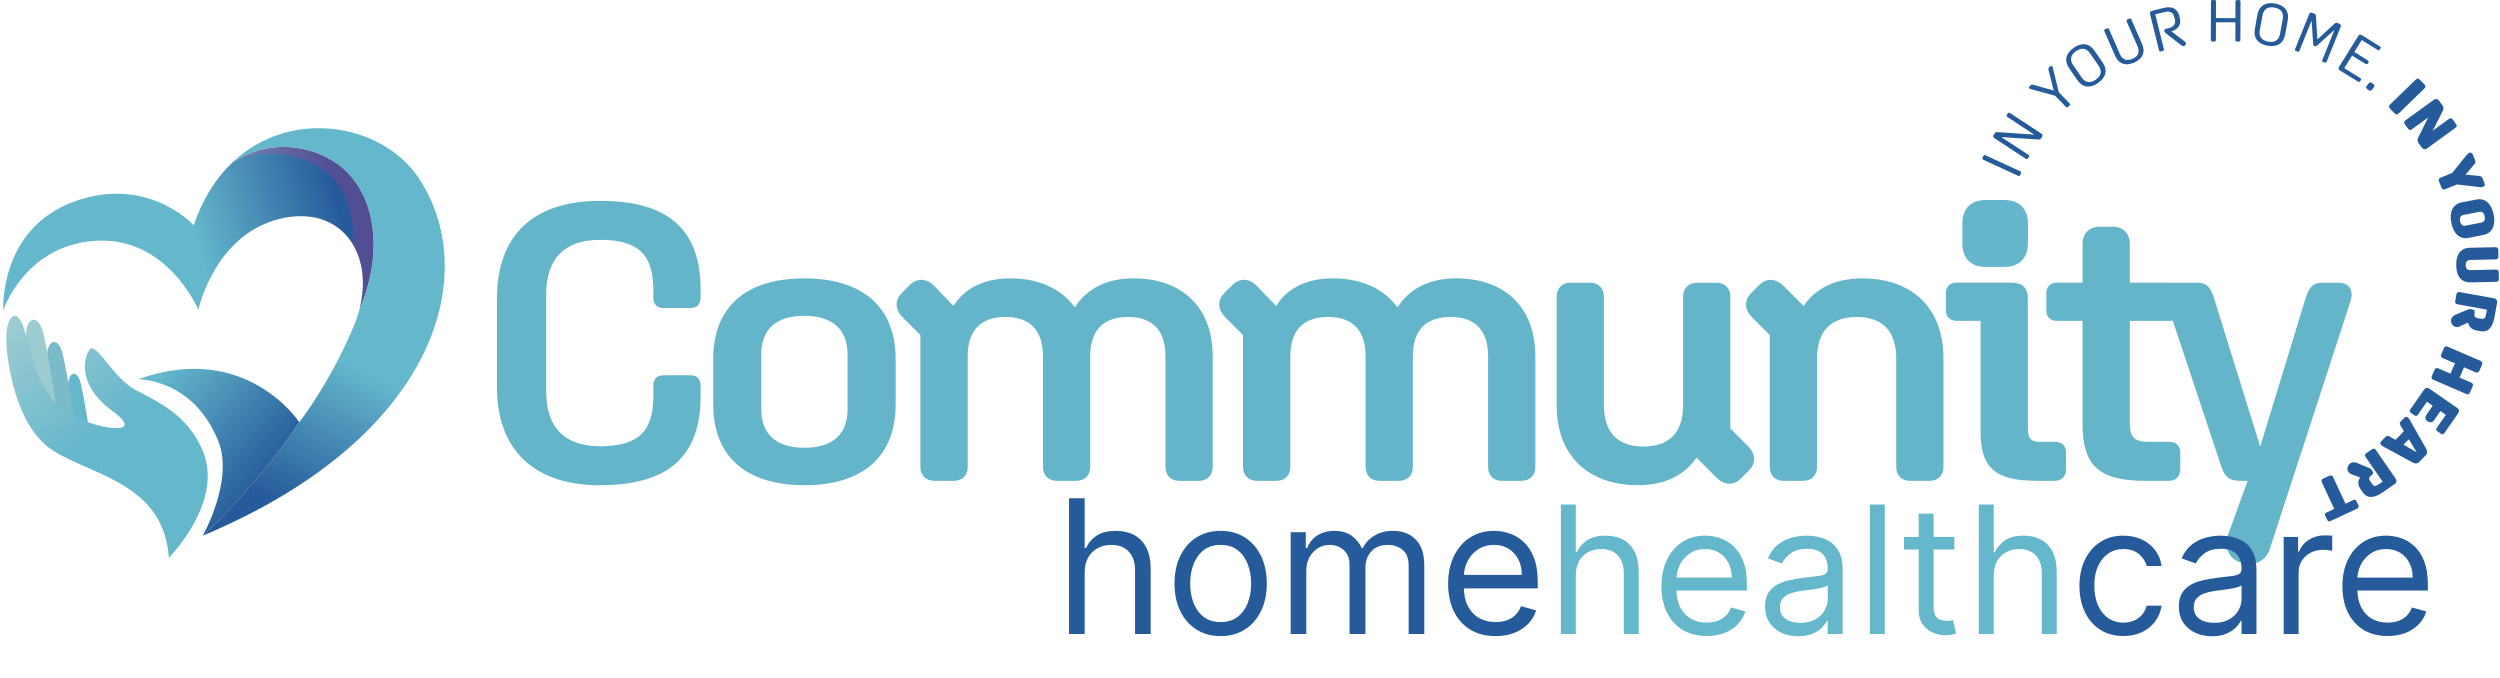 <svg width="590" height="160" viewBox="0 0 590 160" fill="none" xmlns="http://www.w3.org/2000/svg">
<path d="M141.64 114.51C157.72 114.51 165.35 107.72 165.35 93.5V91.08C165.35 89.5 164.51 88.57 163.03 88.57H156.52C155.03 88.57 154.19 89.5 154.19 90.99V93.5C154.19 101.87 150.56 105.31 141.64 105.31C133.27 105.31 128.9 100.94 128.9 92.39V69.52C128.9 60.97 133.27 56.6 141.64 56.6C150.57 56.6 154.19 60.04 154.19 68.41V70.27C154.19 71.76 155.03 72.69 156.52 72.69H163.03C164.52 72.69 165.35 71.76 165.35 70.18V68.41C165.35 54.19 157.73 47.4 141.64 47.4C125.55 47.4 117.28 55.77 117.28 70.55V91.38C117.28 106.16 126.02 114.53 141.64 114.53M189.89 114.51C203.65 114.51 211.37 107.72 211.37 95.45V84.76C211.37 72.49 203.65 65.7 189.8 65.7C175.95 65.7 168.32 72.49 168.32 84.76V95.45C168.32 107.72 176.04 114.51 189.89 114.51ZM189.89 105.67C183.2 105.67 179.66 102.51 179.66 96.56V83.64C179.66 77.69 183.19 74.53 189.79 74.53C196.39 74.53 200.02 77.69 200.02 83.64V96.56C200.02 102.51 196.49 105.67 189.89 105.67ZM220.48 113.48H225.13C227.08 113.48 228.38 112.18 228.38 110.23V84.1C228.38 77.96 231.45 74.8 237.31 74.8C243.17 74.8 246.14 78.05 246.14 84.1V110.23C246.14 112.18 247.44 113.48 249.39 113.48H254.04C255.99 113.48 257.29 112.18 257.29 110.23V84.1C257.29 77.96 260.36 74.8 266.22 74.8C272.08 74.8 275.05 78.05 275.05 84.1V110.23C275.05 112.18 276.35 113.48 278.3 113.48H282.95C284.9 113.48 286.2 112.18 286.2 110.23V84.1C286.2 72.29 278.76 65.69 267.51 65.69C261.19 65.69 256.45 68.11 253.66 72.57C250.5 68.11 245.11 65.69 238.41 65.69C232.37 65.69 227.72 67.92 225.02 72.2L220.47 67.46C218.7 65.69 216.47 65.51 214.7 67.27L212.84 69.13C211.07 70.9 211.26 73.13 213.03 74.89L217.21 79.07V110.22C217.21 112.17 218.51 113.47 220.46 113.47M296.62 113.48H301.27C303.22 113.48 304.52 112.18 304.52 110.23V84.1C304.52 77.96 307.59 74.8 313.45 74.8C319.31 74.8 322.28 78.05 322.28 84.1V110.23C322.28 112.18 323.58 113.48 325.53 113.48H330.18C332.13 113.48 333.43 112.18 333.43 110.23V84.1C333.43 77.96 336.5 74.8 342.36 74.8C348.22 74.8 351.19 78.05 351.19 84.1V110.23C351.19 112.18 352.49 113.48 354.44 113.48H359.09C361.04 113.48 362.34 112.18 362.34 110.23V84.1C362.34 72.29 354.9 65.69 343.65 65.69C337.33 65.69 332.59 68.11 329.8 72.57C326.64 68.11 321.25 65.69 314.55 65.69C308.51 65.69 303.86 67.92 301.16 72.2L296.6 67.46C294.83 65.69 292.6 65.51 290.84 67.27L288.98 69.13C287.21 70.9 287.4 73.13 289.17 74.89L293.35 79.07V110.22C293.35 112.17 294.65 113.47 296.6 113.47M386.52 114.51C392.75 114.51 397.49 112.28 400.37 108L405.11 112.74C406.88 114.51 409.11 114.69 410.87 112.92L412.73 111.06C414.5 109.29 414.31 107.06 412.54 105.3L408.36 101.12V69.97C408.36 68.02 407.06 66.72 405.11 66.72H400.46C398.51 66.72 397.21 68.02 397.21 69.97V95.63C397.21 102.04 393.96 105.39 387.82 105.39C381.68 105.39 378.52 101.95 378.52 95.63V69.97C378.52 68.02 377.22 66.72 375.27 66.72H370.62C368.67 66.72 367.37 68.02 367.37 69.97V95.63C367.37 107.72 374.99 114.5 386.52 114.5M420.92 113.48H425.57C427.52 113.48 428.82 112.18 428.82 110.23V84.57C428.82 78.16 432.08 74.81 438.21 74.81C444.34 74.81 447.51 78.25 447.51 84.57V110.23C447.51 112.18 448.81 113.48 450.76 113.48H455.41C457.36 113.48 458.66 112.18 458.66 110.23V84.57C458.66 72.48 451.04 65.7 439.51 65.7C433.28 65.7 428.54 67.93 425.66 72.21L420.92 67.47C419.15 65.7 416.92 65.52 415.16 67.28L413.3 69.14C411.53 70.91 411.72 73.14 413.49 74.9L417.67 79.08V110.23C417.67 112.18 418.97 113.48 420.92 113.48ZM470.11 60.95H473.92C476.89 60.95 478.57 59.28 478.57 56.3V52.77C478.57 49.8 476.9 48.12 473.92 48.12H470.11C467.14 48.12 465.46 49.79 465.46 52.77V56.3C465.46 59.27 467.13 60.95 470.11 60.95ZM480.43 113.48H484.89C486.56 113.48 487.59 112.46 487.59 110.69V106.78C487.59 105.2 486.57 104.27 485.08 104.27H481.36C479.32 104.27 478.57 103.43 478.57 101.11V70.61C478.57 67.82 477.27 66.7 474.66 66.7H461.74C460.25 66.7 459.23 67.63 459.23 69.12V73.3C459.23 74.79 460.25 75.72 461.74 75.72H467.41V101.75C467.41 110.02 470.48 113.46 480.43 113.46M506.36 113.48H511.84C513.51 113.48 514.54 112.46 514.54 110.69V106.78C514.54 105.2 513.52 104.27 512.03 104.27H506.92C503.76 104.27 502.64 103.15 502.64 99.9V75.73H512.03C513.52 75.73 514.54 74.8 514.54 73.31V69.13C514.54 67.64 513.52 66.71 512.03 66.71H502.64V57.6C502.64 55.09 501.06 53.51 498.64 53.51H495.48C493.06 53.51 491.48 55.09 491.48 57.6V66.71H485.44C483.95 66.71 482.93 67.64 482.93 69.13V73.31C482.93 74.8 483.95 75.73 485.44 75.73H491.48V100C491.48 109.95 495.39 113.48 506.36 113.48ZM528.77 113.48H530.44L525.88 126.03C524.77 129.01 525.88 131.89 528.95 132.82C531.83 133.75 534.72 132.45 535.64 129.66L554.51 71.74C554.79 70.9 554.98 70.16 554.98 69.51C554.98 67.84 553.96 66.72 551.91 66.72H548.19C546.05 66.72 545.03 67.46 544.1 70.44L533.41 105.4L522.53 70.44C521.6 67.46 520.58 66.72 518.44 66.72H510.2C508.15 66.72 511.01 67.84 511.01 69.51C511.01 70.16 511.2 70.9 511.47 71.74L524.21 110.04C525.05 112.64 526.25 113.48 528.77 113.48Z" fill="#65B5CA"/>
<path d="M463.11 52.8V57.4C463.11 60.99 465.13 63 468.71 63H472.97C476.56 63 478.57 60.98 478.57 57.4V52.8C478.57 49.21 476.55 47.2 472.97 47.2H468.71C465.12 47.2 463.11 49.22 463.11 52.8Z" fill="#65B6CC"/>
<path d="M476.75 41.33L476.96 40.89C477.05 40.7 476.98 40.51 476.79 40.43L468.53 36.62C468.34 36.53 468.15 36.6 468.07 36.79L467.87 37.23C467.78 37.42 467.85 37.61 468.04 37.69L476.3 41.5C476.49 41.59 476.68 41.52 476.76 41.33M478.6 37.37L478.82 37.03C478.94 36.84 478.9 36.66 478.72 36.55L472.33 32.35L480.97 32.92C481.34 32.95 481.54 32.89 481.73 32.6L481.91 32.32C482.12 32 482.05 31.72 481.76 31.53L474.33 26.65C474.15 26.53 473.96 26.58 473.84 26.75L473.61 27.1C473.5 27.28 473.54 27.47 473.71 27.59L480.07 31.77L471.48 31.18C471.11 31.16 470.92 31.19 470.73 31.49L470.52 31.81C470.31 32.13 470.38 32.4 470.67 32.6L478.1 37.48C478.28 37.6 478.47 37.56 478.58 37.38M488.07 25.24L488.42 24.9C488.57 24.75 488.57 24.56 488.42 24.4L485.88 21.78L484.47 16.03C484.41 15.79 484.39 15.72 484.3 15.63C484.18 15.51 484.03 15.51 483.87 15.65L483.59 15.92C483.4 16.11 483.39 16.23 483.45 16.5L484.68 21.37L479.84 20C479.57 19.93 479.44 19.94 479.25 20.12L478.94 20.42C478.8 20.56 478.79 20.72 478.9 20.85C478.99 20.94 479.06 20.97 479.29 21.03L485.01 22.6L487.55 25.22C487.7 25.37 487.89 25.37 488.04 25.22M489.41 11.27C487.53 12.56 487.09 14.31 488.31 16.09L490.25 18.9C491.47 20.68 493.26 20.89 495.14 19.59C497.02 18.3 497.46 16.55 496.24 14.77L494.3 11.96C493.08 10.18 491.29 9.97 489.41 11.27ZM491.28 18.28L489.26 15.35C488.41 14.12 488.65 12.96 489.96 12.07C491.26 11.17 492.42 11.36 493.26 12.6L495.28 15.53C496.13 16.76 495.87 17.93 494.59 18.81C493.29 19.71 492.12 19.52 491.27 18.29M503.66 14.76C505.68 13.88 506.37 12.29 505.55 10.42L502.99 4.57C502.91 4.38 502.72 4.31 502.53 4.39L502.08 4.59C501.88 4.68 501.8 4.86 501.89 5.06L504.47 10.96C505.04 12.27 504.62 13.29 503.27 13.88C501.91 14.47 500.87 14.09 500.3 12.78L497.72 6.88C497.64 6.69 497.45 6.62 497.26 6.7L496.81 6.9C496.62 6.98 496.55 7.17 496.63 7.36L499.19 13.21C500.01 15.08 501.63 15.66 503.66 14.77M515.73 10.66C515.95 10.39 515.94 10.05 515.64 9.82L512.46 7.41C514.13 6.88 514.82 5.8 514.43 4.24L514.31 3.74C513.88 2.03 512.6 1.38 510.6 1.88L507.87 2.56C507.49 2.65 507.32 2.94 507.41 3.32L509.53 11.88C509.58 12.08 509.75 12.19 509.95 12.14L510.42 12.02C510.62 11.97 510.73 11.8 510.68 11.6L508.64 3.38L510.83 2.84C512.08 2.53 512.85 2.92 513.12 4L513.26 4.56C513.53 5.63 513.02 6.34 511.77 6.65L511.15 6.8C510.87 6.87 510.72 7.08 510.79 7.37V7.4C510.84 7.58 510.96 7.69 511.17 7.87L514.87 10.76C515.16 10.98 515.52 10.94 515.73 10.69M522.11 9.8H522.6C522.81 9.8 522.95 9.66 522.95 9.45L522.97 5.26L527.56 5.28L527.54 9.47C527.54 9.68 527.68 9.82 527.89 9.82H528.38C528.59 9.82 528.73 9.68 528.73 9.47L528.76 0.37C528.76 0.16 528.62 0.02 528.41 0.02H527.92C527.71 0.02 527.57 0.16 527.57 0.37L527.55 4.28L522.96 4.26L522.98 0.35C522.98 0.14 522.84 0 522.63 0H522.14C521.93 0 521.79 0.14 521.79 0.35L521.76 9.45C521.76 9.66 521.9 9.8 522.11 9.8ZM536.93 0.84C534.68 0.43 533.14 1.36 532.75 3.48L532.14 6.84C531.75 8.96 532.87 10.37 535.12 10.78C537.37 11.19 538.91 10.26 539.3 8.14L539.91 4.78C540.3 2.66 539.17 1.25 536.93 0.84ZM533.31 7.12L533.95 3.62C534.22 2.15 535.2 1.5 536.76 1.78C538.32 2.06 539 3.01 538.73 4.49L538.09 7.99C537.82 9.46 536.82 10.11 535.29 9.83C533.73 9.55 533.04 8.59 533.31 7.12ZM541.83 12.04L542.21 12.19C542.4 12.27 542.59 12.19 542.66 12L545.53 4.87L545.91 10.35C545.93 10.64 546.03 10.81 546.24 10.89C546.47 10.98 546.65 10.93 546.86 10.73L550.93 7.04L548.06 14.17C547.98 14.37 548.06 14.55 548.25 14.62L548.63 14.77C548.82 14.85 549.01 14.77 549.08 14.58L552.4 6.33C552.53 6.01 552.41 5.73 552.08 5.6L551.72 5.45C551.37 5.31 551.2 5.35 550.91 5.62L546.91 9.31L546.57 3.88C546.55 3.48 546.46 3.34 546.09 3.19L545.7 3.03C545.36 2.89 545.09 3.01 544.96 3.34L541.64 11.59C541.56 11.78 541.64 11.97 541.83 12.05M552.19 16.59L556.53 19.29C556.71 19.4 556.88 19.36 556.99 19.18L557.16 18.91C557.27 18.73 557.23 18.56 557.05 18.45L553.25 16.08L555.1 13.11L558.22 15.06C558.47 15.22 558.74 15.17 558.9 14.92L558.93 14.87C559.08 14.63 559 14.37 558.75 14.21L555.62 12.26L557.37 9.44L561.17 11.81C561.35 11.92 561.52 11.88 561.63 11.7L561.8 11.43C561.91 11.25 561.87 11.08 561.69 10.97L557.35 8.27C557.05 8.09 556.76 8.15 556.58 8.45L551.99 15.82C551.81 16.12 551.87 16.4 552.17 16.59M558.54 20.24C558.33 20.52 558.36 20.77 558.64 20.99L559.02 21.28C559.3 21.49 559.55 21.46 559.77 21.18L560.22 20.59C560.42 20.32 560.4 20.06 560.12 19.85L559.74 19.56C559.46 19.35 559.2 19.39 559 19.66L558.55 20.25L558.54 20.24ZM564.02 25.61L565.16 26.78C565.44 27.07 565.78 27.08 566.07 26.79L572.18 20.86C572.47 20.58 572.48 20.24 572.19 19.95L571.05 18.77C570.78 18.49 570.43 18.47 570.14 18.76L564.03 24.69C563.74 24.97 563.74 25.32 564.02 25.6M567.5 29.26L568.34 30.42C568.55 30.72 568.87 30.76 569.17 30.54L573.05 27.73L570.76 32.35C570.44 33 570.43 33.3 570.81 33.83L571.51 34.79C571.85 35.27 572.35 35.34 572.82 35L579.51 30.15C579.82 29.93 579.87 29.62 579.65 29.32L578.81 28.17C578.6 27.88 578.28 27.82 577.98 28.05L574.13 30.84L576.43 26.29C576.77 25.63 576.76 25.34 576.38 24.81L575.65 23.8C575.3 23.32 574.8 23.25 574.34 23.59L567.65 28.43C567.34 28.65 567.29 28.96 567.51 29.26M575.59 42.78L576.21 44.31C576.36 44.67 576.67 44.82 577.05 44.66L579.82 43.53L585.19 44.16C585.59 44.21 585.8 44.18 586.02 44.09C586.37 43.95 586.51 43.63 586.33 43.18L585.89 42.1C585.73 41.71 585.5 41.55 585.04 41.51L581.88 41.22L583.92 38.78C584.22 38.43 584.27 38.15 584.11 37.76L583.59 36.49C583.4 36.04 583.09 35.92 582.74 36.07C582.52 36.16 582.35 36.29 582.1 36.61L578.71 40.82L575.94 41.95C575.56 42.1 575.43 42.41 575.58 42.78M588.5 50.64C588 48.11 586.54 46.67 584.41 47.09L580.95 47.77C578.82 48.19 578.01 50.07 578.51 52.6C579.01 55.14 580.47 56.55 582.6 56.13L586.06 55.45C588.19 55.03 589.01 53.17 588.51 50.63M581.39 50.73L585.1 50C585.77 49.87 586.23 50.22 586.39 51.06C586.55 51.9 586.27 52.4 585.59 52.53L581.88 53.26C581.21 53.39 580.75 53.03 580.59 52.2C580.42 51.36 580.71 50.86 581.39 50.73ZM579.66 62.64C579.71 65.23 580.89 66.69 583.08 66.64L589.1 66.51C589.51 66.51 589.74 66.26 589.73 65.85L589.7 64.25C589.7 63.86 589.45 63.61 589.04 63.62L582.97 63.75C582.3 63.76 581.93 63.37 581.91 62.58C581.89 61.8 582.25 61.37 582.92 61.35L588.99 61.22C589.4 61.22 589.63 60.97 589.62 60.56L589.59 58.97C589.59 58.58 589.34 58.33 588.93 58.34L582.91 58.47C580.73 58.52 579.61 60.04 579.67 62.63M578.53 76.23C578.85 77.07 579.67 77.42 580.46 77.05L582.47 76.12C582.69 77.2 583.36 77.79 584.5 78L585.31 78.15C587.1 78.48 588.23 77.4 588.67 75.01L589.32 71.43C589.42 70.91 589.13 70.5 588.61 70.41L580.47 68.93C580.07 68.86 579.79 69.05 579.72 69.45L579.43 71.06C579.36 71.45 579.55 71.74 579.95 71.81L586.91 73.08L586.66 74.46C586.54 75.09 586.2 75.34 585.57 75.23L584.73 75.08C584.1 74.96 583.86 74.61 583.98 73.97L584.02 73.76C584.1 73.33 583.91 73.09 583.43 73L583.25 72.97C582.92 72.91 582.69 72.94 582.26 73.12L579.42 74.31C578.62 74.65 578.25 75.48 578.54 76.25M576.77 82.15L576.12 83.65C575.96 84.01 576.08 84.33 576.46 84.5L579.37 85.75L578.32 88.18L575.41 86.93C575.04 86.77 574.73 86.89 574.56 87.27L573.91 88.77C573.75 89.14 573.87 89.46 574.25 89.62L582.06 92.99C582.43 93.15 582.75 93.03 582.91 92.65L583.56 91.15C583.72 90.78 583.6 90.46 583.22 90.3L580.46 89.11L581.51 86.68L584.27 87.87C584.64 88.03 584.96 87.89 585.12 87.53L585.77 86.03C585.93 85.66 585.81 85.34 585.43 85.18L577.62 81.81C577.25 81.65 576.93 81.77 576.77 82.15ZM572.11 91.9L568.82 96.65C568.61 96.95 568.65 97.21 568.96 97.43L569.83 98.03C570.14 98.25 570.4 98.19 570.61 97.89L572.75 94.81L574.12 95.76L572.64 97.89C572.25 98.45 572.33 99.02 572.9 99.41L572.94 99.43C573.52 99.83 574.08 99.71 574.47 99.14L575.94 97.01L577.22 97.9L575.08 100.98C574.87 101.28 574.91 101.54 575.22 101.76L576.09 102.37C576.4 102.59 576.66 102.53 576.87 102.23L580.16 97.48C580.45 97.05 580.36 96.6 579.95 96.31L573.28 91.69C572.87 91.4 572.41 91.48 572.11 91.9ZM567.41 98.59L566.59 99.43C566.32 99.71 566.27 100 566.49 100.37L567.32 101.78L565.33 103.81L563.91 103C563.53 102.79 563.25 102.84 562.97 103.12L561.99 104.12C561.69 104.43 561.7 104.78 561.98 105.05C562.12 105.19 562.29 105.3 562.69 105.51L569.27 109.09C570.02 109.49 570.48 109.47 571.03 108.92L572.37 107.55C572.92 106.99 572.92 106.53 572.51 105.79L568.81 99.27C568.59 98.88 568.48 98.71 568.34 98.57C568.06 98.3 567.71 98.29 567.41 98.6M568.49 103.66L570.33 106.74L567.22 104.95L568.48 103.66H568.49ZM554.14 109.96C553.77 110.78 554.1 111.6 554.92 111.91L556.99 112.68C556.38 113.59 556.44 114.49 557.09 115.45L557.56 116.13C558.59 117.63 560.15 117.67 562.16 116.29L565.16 114.23C565.6 113.93 565.69 113.44 565.39 113L560.7 106.19C560.47 105.86 560.14 105.79 559.8 106.02L558.45 106.95C558.13 107.17 558.05 107.51 558.28 107.84L562.29 113.66L561.14 114.45C560.61 114.82 560.19 114.75 559.82 114.22L559.34 113.52C558.97 112.99 559.06 112.57 559.59 112.21L559.76 112.09C560.12 111.84 560.16 111.54 559.89 111.14L559.79 110.99C559.6 110.71 559.41 110.57 558.99 110.39L556.14 109.22C555.34 108.89 554.49 109.22 554.14 109.97M549.74 112.27L548.26 112.96C547.89 113.13 547.78 113.45 547.95 113.82L550.88 120.1L549.04 120.96C548.7 121.12 548.6 121.37 548.76 121.71L549.23 122.71C549.39 123.05 549.64 123.13 549.99 122.97L556.32 120.02C556.66 119.86 556.75 119.62 556.59 119.28L556.12 118.28C555.96 117.94 555.72 117.85 555.38 118.01L553.54 118.87L550.61 112.59C550.44 112.22 550.11 112.11 549.76 112.28" fill="#265B9B"/>
<path d="M255.981 135.166V149.62H252.289V117.584H255.981V129.347H256.293C256.857 128.106 257.701 127.121 258.828 126.391C259.964 125.65 261.476 125.28 263.364 125.28C265.001 125.28 266.435 125.608 267.666 126.265C268.896 126.912 269.85 127.908 270.528 129.253C271.217 130.588 271.561 132.288 271.561 134.353V149.62H267.869V134.603C267.869 132.695 267.374 131.219 266.383 130.176C265.403 129.123 264.042 128.596 262.3 128.596C261.091 128.596 260.006 128.852 259.047 129.363C258.098 129.874 257.347 130.619 256.794 131.6C256.252 132.58 255.981 133.769 255.981 135.166ZM288.076 150.121C285.906 150.121 284.003 149.604 282.366 148.572C280.739 147.54 279.467 146.095 278.549 144.239C277.642 142.383 277.188 140.213 277.188 137.732C277.188 135.229 277.642 133.044 278.549 131.177C279.467 129.31 280.739 127.861 282.366 126.829C284.003 125.796 285.906 125.28 288.076 125.28C290.245 125.28 292.143 125.796 293.77 126.829C295.407 127.861 296.679 129.31 297.586 131.177C298.504 133.044 298.963 135.229 298.963 137.732C298.963 140.213 298.504 142.383 297.586 144.239C296.679 146.095 295.407 147.54 293.77 148.572C292.143 149.604 290.245 150.121 288.076 150.121ZM288.076 146.804C289.723 146.804 291.079 146.382 292.143 145.537C293.206 144.693 293.994 143.582 294.505 142.205C295.016 140.829 295.271 139.337 295.271 137.732C295.271 136.126 295.016 134.629 294.505 133.242C293.994 131.855 293.206 130.734 292.143 129.879C291.079 129.024 289.723 128.596 288.076 128.596C286.428 128.596 285.072 129.024 284.008 129.879C282.945 130.734 282.157 131.855 281.646 133.242C281.135 134.629 280.88 136.126 280.88 137.732C280.88 139.337 281.135 140.829 281.646 142.205C282.157 143.582 282.945 144.693 284.008 145.537C285.072 146.382 286.428 146.804 288.076 146.804ZM304.598 149.62V125.593H308.165V129.347H308.478C308.978 128.064 309.786 127.068 310.902 126.359C312.018 125.64 313.358 125.28 314.922 125.28C316.508 125.28 317.827 125.64 318.88 126.359C319.944 127.068 320.773 128.064 321.367 129.347H321.618C322.233 128.106 323.156 127.121 324.386 126.391C325.617 125.65 327.092 125.28 328.813 125.28C330.961 125.28 332.719 125.953 334.085 127.298C335.451 128.633 336.134 130.713 336.134 133.539V149.62H332.442V133.539C332.442 131.766 331.957 130.499 330.988 129.738C330.018 128.977 328.876 128.596 327.562 128.596C325.872 128.596 324.564 129.107 323.635 130.129C322.707 131.141 322.243 132.423 322.243 133.977V149.62H318.489V133.164C318.489 131.798 318.046 130.697 317.159 129.863C316.273 129.018 315.131 128.596 313.734 128.596C312.774 128.596 311.877 128.852 311.043 129.363C310.219 129.874 309.552 130.583 309.041 131.49C308.54 132.387 308.29 133.425 308.29 134.603V149.62H304.598ZM352.958 150.121C350.643 150.121 348.646 149.61 346.967 148.588C345.298 147.555 344.01 146.116 343.103 144.27C342.206 142.414 341.758 140.255 341.758 137.794C341.758 135.333 342.206 133.164 343.103 131.287C344.01 129.399 345.272 127.929 346.888 126.875C348.515 125.812 350.413 125.28 352.582 125.28C353.834 125.28 355.07 125.488 356.29 125.906C357.51 126.323 358.62 127.001 359.622 127.939C360.623 128.867 361.42 130.098 362.015 131.631C362.609 133.164 362.907 135.051 362.907 137.294V138.858H344.386V135.667H359.152C359.152 134.311 358.881 133.101 358.339 132.038C357.807 130.974 357.046 130.134 356.055 129.519C355.075 128.904 353.917 128.596 352.582 128.596C351.112 128.596 349.84 128.961 348.765 129.691C347.702 130.411 346.883 131.349 346.31 132.507C345.736 133.664 345.449 134.905 345.449 136.23V138.357C345.449 140.172 345.762 141.71 346.388 142.972C347.024 144.223 347.905 145.177 349.031 145.834C350.158 146.481 351.466 146.804 352.958 146.804C353.928 146.804 354.804 146.669 355.586 146.398C356.378 146.116 357.061 145.699 357.635 145.146C358.208 144.583 358.652 143.884 358.965 143.05L362.531 144.051C362.156 145.261 361.525 146.325 360.638 147.242C359.752 148.15 358.657 148.859 357.353 149.37C356.05 149.87 354.585 150.121 352.958 150.121ZM501.129 150.097C498.981 150.097 497.132 149.59 495.581 148.576C494.029 147.562 492.836 146.165 492.001 144.385C491.166 142.605 490.748 140.572 490.748 138.285C490.748 135.958 491.176 133.905 492.031 132.125C492.896 130.335 494.099 128.938 495.64 127.934C497.191 126.92 499.001 126.413 501.069 126.413C502.68 126.413 504.132 126.711 505.424 127.307C506.717 127.904 507.776 128.739 508.601 129.813C509.426 130.887 509.939 132.14 510.137 133.572H506.618C506.349 132.528 505.752 131.603 504.828 130.798C503.913 129.982 502.68 129.575 501.129 129.575C499.757 129.575 498.554 129.932 497.52 130.648C496.495 131.354 495.695 132.354 495.118 133.646C494.551 134.929 494.268 136.435 494.268 138.165C494.268 139.935 494.547 141.477 495.103 142.789C495.67 144.102 496.466 145.121 497.49 145.847C498.524 146.572 499.737 146.935 501.129 146.935C502.044 146.935 502.874 146.776 503.62 146.458C504.365 146.14 504.997 145.682 505.514 145.086C506.031 144.489 506.399 143.773 506.618 142.938H510.137C509.939 144.29 509.446 145.508 508.661 146.592C507.885 147.666 506.856 148.521 505.573 149.158C504.301 149.784 502.819 150.097 501.129 150.097ZM522.024 150.157C520.573 150.157 519.255 149.883 518.072 149.337C516.889 148.78 515.949 147.979 515.253 146.935C514.557 145.881 514.209 144.609 514.209 143.117C514.209 141.805 514.468 140.741 514.985 139.925C515.502 139.1 516.193 138.454 517.058 137.986C517.923 137.519 518.877 137.171 519.921 136.942C520.975 136.704 522.034 136.515 523.098 136.376C524.49 136.197 525.619 136.062 526.484 135.973C527.359 135.874 527.995 135.709 528.393 135.481C528.801 135.252 529.005 134.854 529.005 134.288V134.168C529.005 132.697 528.602 131.553 527.796 130.738C527.001 129.923 525.793 129.515 524.172 129.515C522.492 129.515 521.174 129.883 520.22 130.619C519.265 131.354 518.594 132.14 518.206 132.975L514.865 131.782C515.462 130.39 516.257 129.306 517.252 128.531C518.256 127.745 519.35 127.198 520.533 126.89C521.726 126.572 522.899 126.413 524.053 126.413C524.789 126.413 525.634 126.502 526.588 126.681C527.553 126.85 528.483 127.203 529.377 127.74C530.282 128.277 531.033 129.087 531.63 130.171C532.226 131.255 532.524 132.707 532.524 134.526V149.62H529.005V146.518H528.826C528.587 147.015 528.189 147.547 527.632 148.114C527.076 148.68 526.335 149.163 525.41 149.56C524.485 149.958 523.357 150.157 522.024 150.157ZM522.561 146.995C523.953 146.995 525.127 146.722 526.081 146.175C527.046 145.628 527.772 144.922 528.259 144.057C528.756 143.192 529.005 142.282 529.005 141.327V138.106C528.855 138.285 528.527 138.449 528.02 138.598C527.523 138.737 526.946 138.861 526.29 138.971C525.644 139.07 525.012 139.16 524.396 139.239C523.789 139.309 523.297 139.369 522.919 139.418C522.005 139.538 521.149 139.732 520.354 140C519.569 140.258 518.932 140.651 518.445 141.178C517.968 141.695 517.729 142.401 517.729 143.296C517.729 144.519 518.181 145.444 519.086 146.07C520.001 146.687 521.159 146.995 522.561 146.995ZM538.949 149.62V126.711H542.35V130.171H542.588C543.006 129.038 543.762 128.118 544.855 127.412C545.949 126.706 547.182 126.353 548.554 126.353C548.813 126.353 549.136 126.358 549.524 126.368C549.911 126.378 550.205 126.393 550.404 126.413V129.992C550.284 129.962 550.011 129.918 549.583 129.858C549.166 129.788 548.723 129.754 548.256 129.754C547.142 129.754 546.148 129.987 545.273 130.455C544.408 130.912 543.722 131.548 543.215 132.364C542.717 133.169 542.469 134.089 542.469 135.123V149.62H538.949ZM563.484 150.097C561.276 150.097 559.372 149.61 557.771 148.636C556.181 147.651 554.953 146.279 554.088 144.519C553.232 142.749 552.805 140.691 552.805 138.344C552.805 135.998 553.232 133.93 554.088 132.14C554.953 130.34 556.156 128.938 557.697 127.934C559.248 126.92 561.058 126.413 563.126 126.413C564.319 126.413 565.497 126.611 566.661 127.009C567.824 127.407 568.883 128.053 569.838 128.948C570.792 129.833 571.553 131.006 572.119 132.468C572.686 133.93 572.97 135.729 572.97 137.867V139.359H555.311V136.316H569.39C569.39 135.023 569.132 133.87 568.614 132.856C568.107 131.842 567.382 131.041 566.437 130.455C565.502 129.868 564.399 129.575 563.126 129.575C561.724 129.575 560.511 129.923 559.487 130.619C558.472 131.305 557.692 132.2 557.145 133.303C556.598 134.407 556.325 135.59 556.325 136.853V138.881C556.325 140.611 556.623 142.078 557.22 143.281C557.826 144.474 558.666 145.384 559.74 146.011C560.814 146.627 562.062 146.935 563.484 146.935C564.409 146.935 565.244 146.806 565.989 146.548C566.745 146.279 567.396 145.881 567.943 145.354C568.49 144.817 568.913 144.151 569.211 143.356L572.612 144.31C572.254 145.464 571.652 146.478 570.807 147.353C569.962 148.218 568.918 148.894 567.675 149.381C566.432 149.859 565.035 150.097 563.484 150.097Z" fill="#265B9B"/>
<path d="M371.885 135.839V149.62H368.365V119.075H371.885V130.29H372.183C372.72 129.107 373.526 128.168 374.599 127.472C375.683 126.766 377.125 126.413 378.925 126.413C380.486 126.413 381.853 126.726 383.026 127.352C384.2 127.969 385.109 128.918 385.756 130.201C386.412 131.474 386.74 133.094 386.74 135.063V149.62H383.22V135.302C383.22 133.482 382.748 132.075 381.803 131.081C380.869 130.077 379.571 129.575 377.91 129.575C376.757 129.575 375.723 129.818 374.808 130.305C373.903 130.793 373.187 131.504 372.66 132.438C372.143 133.373 371.885 134.506 371.885 135.839ZM402.785 150.097C400.577 150.097 398.673 149.61 397.072 148.636C395.481 147.651 394.253 146.279 393.388 144.519C392.533 142.749 392.106 140.691 392.106 138.344C392.106 135.998 392.533 133.93 393.388 132.14C394.253 130.34 395.456 128.938 396.998 127.934C398.549 126.92 400.358 126.413 402.427 126.413C403.62 126.413 404.798 126.611 405.961 127.009C407.125 127.407 408.184 128.053 409.138 128.948C410.093 129.833 410.853 131.006 411.42 132.468C411.987 133.93 412.27 135.729 412.27 137.867V139.359H394.611V136.316H408.691C408.691 135.023 408.432 133.87 407.915 132.856C407.408 131.842 406.682 131.041 405.738 130.455C404.803 129.868 403.699 129.575 402.427 129.575C401.025 129.575 399.812 129.923 398.787 130.619C397.773 131.305 396.993 132.2 396.446 133.303C395.899 134.407 395.626 135.59 395.626 136.853V138.881C395.626 140.611 395.924 142.078 396.52 143.281C397.127 144.474 397.967 145.384 399.041 146.011C400.115 146.627 401.363 146.935 402.785 146.935C403.709 146.935 404.545 146.806 405.29 146.548C406.046 146.279 406.697 145.881 407.244 145.354C407.791 144.817 408.214 144.151 408.512 143.356L411.912 144.31C411.554 145.464 410.953 146.478 410.108 147.353C409.263 148.218 408.219 148.894 406.976 149.381C405.733 149.859 404.336 150.097 402.785 150.097ZM424.366 150.157C422.915 150.157 421.597 149.883 420.414 149.337C419.231 148.78 418.291 147.979 417.595 146.935C416.899 145.881 416.551 144.609 416.551 143.117C416.551 141.805 416.809 140.741 417.327 139.925C417.844 139.1 418.535 138.454 419.4 137.986C420.265 137.519 421.219 137.171 422.263 136.942C423.317 136.704 424.376 136.515 425.44 136.376C426.832 136.197 427.961 136.062 428.826 135.973C429.701 135.874 430.337 135.709 430.735 135.481C431.143 135.252 431.346 134.854 431.346 134.288V134.168C431.346 132.697 430.944 131.553 430.138 130.738C429.343 129.923 428.135 129.515 426.514 129.515C424.834 129.515 423.516 129.883 422.562 130.619C421.607 131.354 420.936 132.14 420.548 132.975L417.207 131.782C417.804 130.39 418.599 129.306 419.594 128.531C420.598 127.745 421.692 127.198 422.875 126.89C424.068 126.572 425.241 126.413 426.395 126.413C427.13 126.413 427.976 126.502 428.93 126.681C429.895 126.85 430.824 127.203 431.719 127.74C432.624 128.277 433.375 129.087 433.971 130.171C434.568 131.255 434.866 132.707 434.866 134.526V149.62H431.346V146.518H431.167C430.929 147.015 430.531 147.547 429.974 148.114C429.417 148.68 428.677 149.163 427.752 149.56C426.827 149.958 425.699 150.157 424.366 150.157ZM424.903 146.995C426.295 146.995 427.469 146.722 428.423 146.175C429.388 145.628 430.113 144.922 430.601 144.057C431.098 143.192 431.346 142.282 431.346 141.327V138.106C431.197 138.285 430.869 138.449 430.362 138.598C429.865 138.737 429.288 138.861 428.632 138.971C427.986 139.07 427.354 139.16 426.738 139.239C426.131 139.309 425.639 139.369 425.261 139.418C424.346 139.538 423.491 139.732 422.696 140C421.91 140.258 421.274 140.651 420.787 141.178C420.309 141.695 420.071 142.401 420.071 143.296C420.071 144.519 420.523 145.444 421.428 146.07C422.343 146.687 423.501 146.995 424.903 146.995ZM444.811 119.075V149.62H441.291V119.075H444.811ZM461.221 126.711V129.694H449.349V126.711H461.221ZM452.809 121.222H456.329V143.057C456.329 144.052 456.473 144.798 456.761 145.295C457.059 145.782 457.437 146.11 457.895 146.279C458.362 146.438 458.854 146.518 459.371 146.518C459.759 146.518 460.077 146.498 460.326 146.458C460.574 146.408 460.773 146.369 460.922 146.339L461.638 149.501C461.4 149.59 461.067 149.68 460.639 149.769C460.211 149.869 459.67 149.918 459.013 149.918C458.019 149.918 457.045 149.705 456.09 149.277C455.145 148.849 454.36 148.198 453.733 147.323C453.117 146.448 452.809 145.344 452.809 144.012V121.222ZM470.528 135.839V149.62H467.008V119.075H470.528V130.29H470.826C471.363 129.107 472.168 128.168 473.242 127.472C474.326 126.766 475.768 126.413 477.567 126.413C479.128 126.413 480.496 126.726 481.669 127.352C482.842 127.969 483.752 128.918 484.398 130.201C485.054 131.474 485.383 133.094 485.383 135.063V149.62H481.863V135.302C481.863 133.482 481.39 132.075 480.446 131.081C479.511 130.077 478.214 129.575 476.553 129.575C475.4 129.575 474.366 129.818 473.451 130.305C472.546 130.793 471.83 131.504 471.303 132.438C470.786 133.373 470.528 134.506 470.528 135.839Z" fill="#65B7CC"/>
<path d="M16.11 90.94C16 88.13 18.15 86.64 19.12 90.75C20.09 94.86 21.43 104.06 21.43 104.06C21.43 104.06 16.27 103.15 16.33 102.79C16.39 102.43 16.11 90.94 16.11 90.94Z" fill="#65B7CC"/>
<path d="M11.14 84.04C11 80.57 13.66 78.73 14.86 83.81C16.06 88.89 17.71 100.24 17.71 100.24C17.71 100.24 11.34 99.12 11.41 98.67C11.48 98.22 11.14 84.04 11.14 84.04Z" fill="#7BBAC9"/>
<path d="M6.15 79.19C6 75.34 8.95 73.28 10.29 78.94C11.63 84.6 13.46 97.21 13.46 97.21C13.46 97.21 4.99 88.47 5.06 87.96C5.14 87.46 6.16 79.19 6.16 79.19H6.15Z" fill="#9CCBD2"/>
<path d="M39.84 131.63C38.66 113.04 19.42 111.94 11.14 105.34C2.86 98.74 1.03 81.92 1.55 78.14C2.07 74.36 4.07 72.5 5.73 77.77C7.39 83.04 8.95 92.54 15.24 96.93C21.53 101.32 35.34 103.39 26.6 97.05C17.85 90.71 19.84 83.82 21.31 82.36C22.78 80.9 26.76 89.2 31.94 92C37.12 94.8 44.29 97.76 47.88 106.47C52.87 118.59 39.85 131.62 39.85 131.62L39.84 131.63Z" fill="url(#paint0_linear_0_4)"/>
<path d="M79.35 38.5C73.63 34.6 64.13 32.37 54.81 38.36C51.03 41.96 47.85 46.84 45.71 53.16C45.71 53.16 34.75 41.1 17.21 47.68C-0.33 54.26 0.77 73.26 0.77 73.26C0.77 73.26 5.81 57.79 22.69 56.82C39.6 55.85 46.82 73.12 46.82 73.12C46.82 73.12 50.5 55.61 65.8 51.7C79.91 48.1 88.41 59.18 84.84 72.98C90.91 58.92 88.44 44.7 79.35 38.5Z" fill="url(#paint1_linear_0_4)"/>
<path d="M70.62 99.66C70.62 99.66 58.07 80.34 32.55 89.52C32.55 89.52 45.59 89.25 51.53 104.14C55.23 113.4 47.85 126.42 47.85 126.42C47.85 126.42 60.44 115.06 70.62 99.66Z" fill="url(#paint2_linear_0_4)"/>
<path d="M98.69 41.84C90.06 29.12 68.49 25.34 54.81 38.36C64.13 32.37 73.63 34.6 79.35 38.5C88.44 44.7 90.91 58.92 84.84 72.98C84.49 74.35 84.01 75.75 83.41 77.16C77.58 90.91 70.62 99.66 70.62 99.66C60.44 115.05 47.85 126.42 47.85 126.42C104.25 102.74 113.49 63.66 98.68 41.84H98.69Z" fill="url(#paint3_linear_0_4)"/>
<path style="mix-blend-mode:multiply" opacity="0.29" d="M83.26 57.64C85.67 61.62 86.37 67.04 84.84 72.97C90.91 58.91 88.44 44.69 79.35 38.49C73.63 34.59 64.13 32.36 54.81 38.35C62.34 33.97 84.48 35.04 83.27 57.63L83.26 57.64Z" fill="url(#paint4_linear_0_4)"/>
<path style="mix-blend-mode:multiply" opacity="0.29" d="M66.06 94.67C63.32 106.53 53.36 120.96 47.85 126.42C47.85 126.42 60.44 115.06 70.62 99.66C70.62 99.66 69.1 97.33 66.06 94.67Z" fill="url(#paint5_linear_0_4)"/>
<defs>
<linearGradient id="paint0_linear_0_4" x1="5.54" y1="74.93" x2="44.97" y2="125.37" gradientUnits="userSpaceOnUse">
<stop stop-color="#9CCBD2"/>
<stop offset="0.52" stop-color="#65B7CC"/>
<stop offset="1" stop-color="#65B7CC"/>
</linearGradient>
<linearGradient id="paint1_linear_0_4" x1="5.16" y1="73.19" x2="80.83" y2="51.87" gradientUnits="userSpaceOnUse">
<stop stop-color="#65B7CC"/>
<stop offset="0.56" stop-color="#65B7CC"/>
<stop offset="1" stop-color="#265B9B"/>
</linearGradient>
<linearGradient id="paint2_linear_0_4" x1="35.26" y1="91.49" x2="61.55" y2="114.58" gradientUnits="userSpaceOnUse">
<stop stop-color="#65B7CC"/>
<stop offset="1" stop-color="#265B9B"/>
</linearGradient>
<linearGradient id="paint3_linear_0_4" x1="91.03" y1="32.09" x2="46.27" y2="126.59" gradientUnits="userSpaceOnUse">
<stop offset="0.13" stop-color="#65B7CC"/>
<stop offset="0.5" stop-color="#65B7CC"/>
<stop offset="0.85" stop-color="#265B9B"/>
</linearGradient>
<linearGradient id="paint4_linear_0_4" x1="34.55" y1="62.06" x2="83.17" y2="52.11" gradientUnits="userSpaceOnUse">
<stop stop-color="#F6A2CA"/>
<stop offset="0.66" stop-color="#D5549D"/>
<stop offset="1" stop-color="#BF2C82"/>
</linearGradient>
<linearGradient id="paint5_linear_0_4" x1="35.26" y1="91.49" x2="61.55" y2="114.58" gradientUnits="userSpaceOnUse">
<stop stop-color="#65B7CC"/>
<stop offset="1" stop-color="#265B9B"/>
</linearGradient>
</defs>
</svg>
